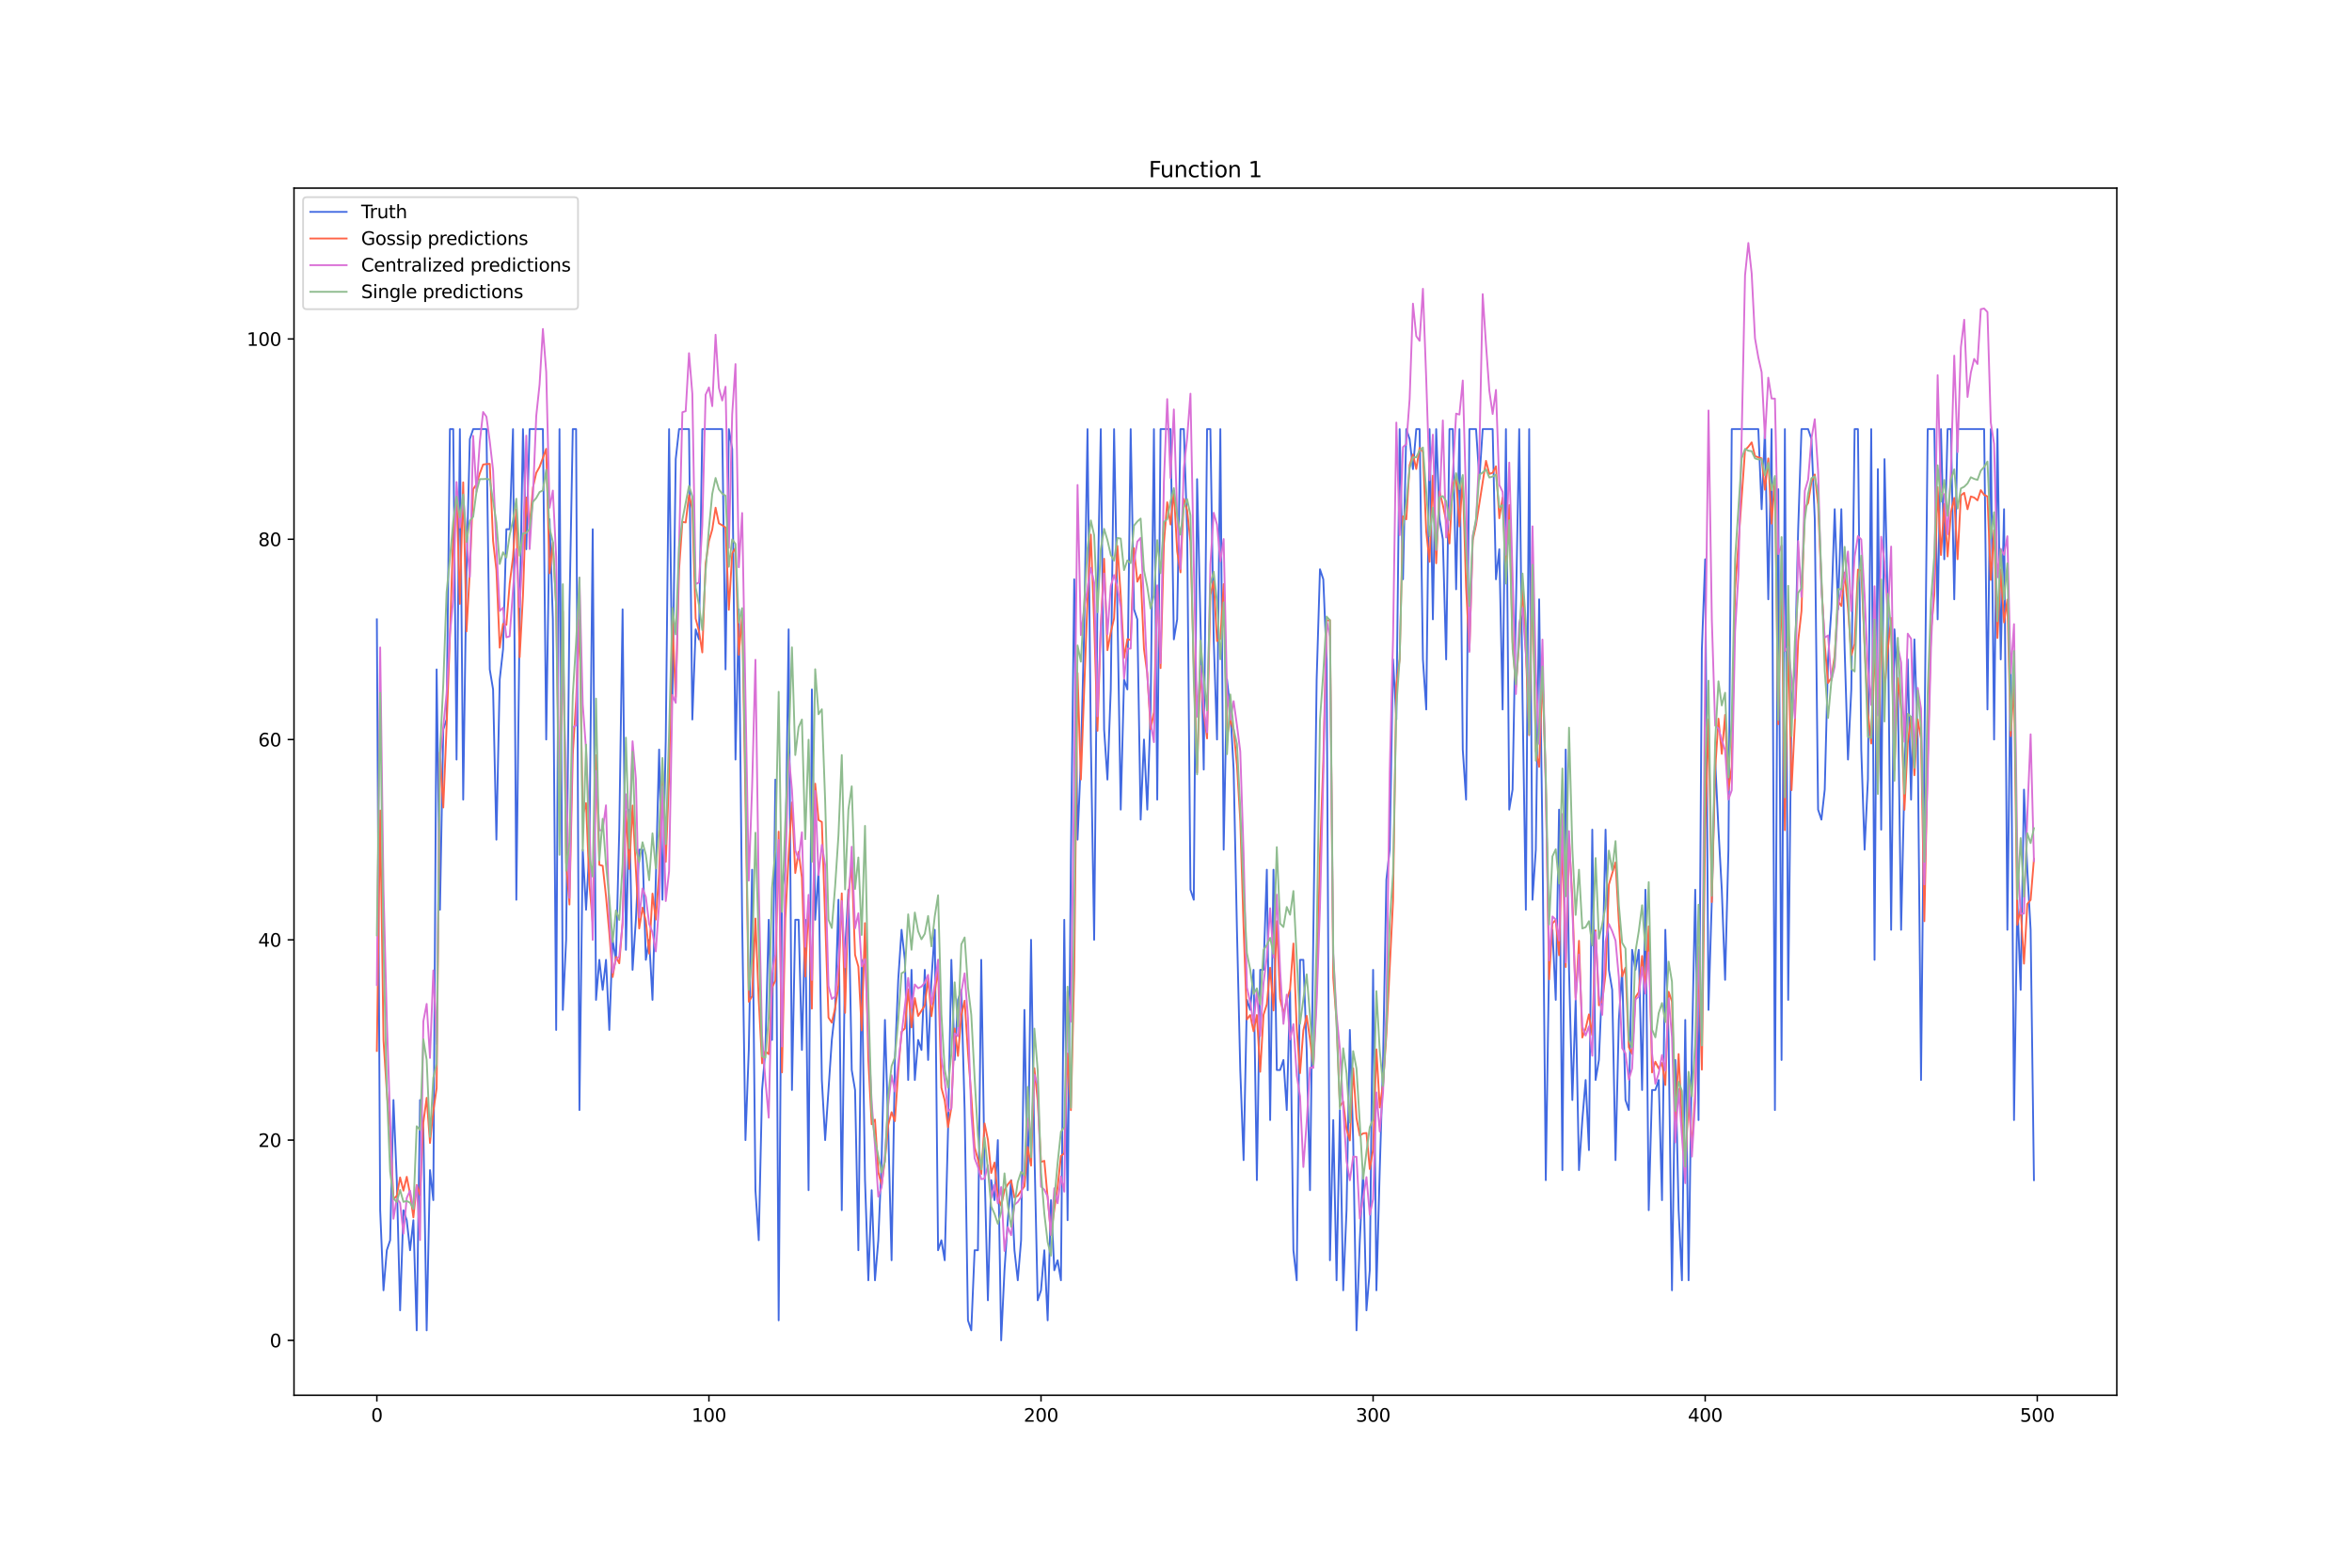 <?xml version="1.0" encoding="utf-8" standalone="no"?>
<!DOCTYPE svg PUBLIC "-//W3C//DTD SVG 1.1//EN"
  "http://www.w3.org/Graphics/SVG/1.1/DTD/svg11.dtd">
<svg xmlns:xlink="http://www.w3.org/1999/xlink" width="1296pt" height="864pt" viewBox="0 0 1296 864" xmlns="http://www.w3.org/2000/svg" version="1.1">
 <defs>
  <style type="text/css">*{stroke-linejoin: round; stroke-linecap: butt}</style>
 </defs>
 <g id="figure_1">
  <g id="patch_1">
   <path d="M 0 864 
L 1296 864 
L 1296 0 
L 0 0 
z
" style="fill: #ffffff"/>
  </g>
  <g id="axes_1">
   <g id="patch_2">
    <path d="M 162 768.96 
L 1166.4 768.96 
L 1166.4 103.68 
L 162 103.68 
z
" style="fill: #ffffff"/>
   </g>
   <g id="matplotlib.axis_1">
    <g id="xtick_1">
     <g id="line2d_1">
      <defs>
       <path id="m49711b9f1c" d="M 0 0 
L 0 3.5 
" style="stroke: #000000; stroke-width: 0.8"/>
      </defs>
      <g>
       <use xlink:href="#m49711b9f1c" x="207.655" y="768.96" style="stroke: #000000; stroke-width: 0.8"/>
      </g>
     </g>
     <g id="text_1">
      <!-- 0 -->
      <g transform="translate(204.473 783.558) scale(0.1 -0.1)">
       <defs>
        <path id="DejaVuSans-30" d="M 2034 4250 
Q 1547 4250 1301 3770 
Q 1056 3291 1056 2328 
Q 1056 1369 1301 889 
Q 1547 409 2034 409 
Q 2525 409 2770 889 
Q 3016 1369 3016 2328 
Q 3016 3291 2770 3770 
Q 2525 4250 2034 4250 
z
M 2034 4750 
Q 2819 4750 3233 4129 
Q 3647 3509 3647 2328 
Q 3647 1150 3233 529 
Q 2819 -91 2034 -91 
Q 1250 -91 836 529 
Q 422 1150 422 2328 
Q 422 3509 836 4129 
Q 1250 4750 2034 4750 
z
" transform="scale(0.016)"/>
       </defs>
       <use xlink:href="#DejaVuSans-30"/>
      </g>
     </g>
    </g>
    <g id="xtick_2">
     <g id="line2d_2">
      <g>
       <use xlink:href="#m49711b9f1c" x="390.639" y="768.96" style="stroke: #000000; stroke-width: 0.8"/>
      </g>
     </g>
     <g id="text_2">
      <!-- 100 -->
      <g transform="translate(381.095 783.558) scale(0.1 -0.1)">
       <defs>
        <path id="DejaVuSans-31" d="M 794 531 
L 1825 531 
L 1825 4091 
L 703 3866 
L 703 4441 
L 1819 4666 
L 2450 4666 
L 2450 531 
L 3481 531 
L 3481 0 
L 794 0 
L 794 531 
z
" transform="scale(0.016)"/>
       </defs>
       <use xlink:href="#DejaVuSans-31"/>
       <use xlink:href="#DejaVuSans-30" x="63.623"/>
       <use xlink:href="#DejaVuSans-30" x="127.246"/>
      </g>
     </g>
    </g>
    <g id="xtick_3">
     <g id="line2d_3">
      <g>
       <use xlink:href="#m49711b9f1c" x="573.623" y="768.96" style="stroke: #000000; stroke-width: 0.8"/>
      </g>
     </g>
     <g id="text_3">
      <!-- 200 -->
      <g transform="translate(564.079 783.558) scale(0.1 -0.1)">
       <defs>
        <path id="DejaVuSans-32" d="M 1228 531 
L 3431 531 
L 3431 0 
L 469 0 
L 469 531 
Q 828 903 1448 1529 
Q 2069 2156 2228 2338 
Q 2531 2678 2651 2914 
Q 2772 3150 2772 3378 
Q 2772 3750 2511 3984 
Q 2250 4219 1831 4219 
Q 1534 4219 1204 4116 
Q 875 4013 500 3803 
L 500 4441 
Q 881 4594 1212 4672 
Q 1544 4750 1819 4750 
Q 2544 4750 2975 4387 
Q 3406 4025 3406 3419 
Q 3406 3131 3298 2873 
Q 3191 2616 2906 2266 
Q 2828 2175 2409 1742 
Q 1991 1309 1228 531 
z
" transform="scale(0.016)"/>
       </defs>
       <use xlink:href="#DejaVuSans-32"/>
       <use xlink:href="#DejaVuSans-30" x="63.623"/>
       <use xlink:href="#DejaVuSans-30" x="127.246"/>
      </g>
     </g>
    </g>
    <g id="xtick_4">
     <g id="line2d_4">
      <g>
       <use xlink:href="#m49711b9f1c" x="756.607" y="768.96" style="stroke: #000000; stroke-width: 0.8"/>
      </g>
     </g>
     <g id="text_4">
      <!-- 300 -->
      <g transform="translate(747.063 783.558) scale(0.1 -0.1)">
       <defs>
        <path id="DejaVuSans-33" d="M 2597 2516 
Q 3050 2419 3304 2112 
Q 3559 1806 3559 1356 
Q 3559 666 3084 287 
Q 2609 -91 1734 -91 
Q 1441 -91 1130 -33 
Q 819 25 488 141 
L 488 750 
Q 750 597 1062 519 
Q 1375 441 1716 441 
Q 2309 441 2620 675 
Q 2931 909 2931 1356 
Q 2931 1769 2642 2001 
Q 2353 2234 1838 2234 
L 1294 2234 
L 1294 2753 
L 1863 2753 
Q 2328 2753 2575 2939 
Q 2822 3125 2822 3475 
Q 2822 3834 2567 4026 
Q 2313 4219 1838 4219 
Q 1578 4219 1281 4162 
Q 984 4106 628 3988 
L 628 4550 
Q 988 4650 1302 4700 
Q 1616 4750 1894 4750 
Q 2613 4750 3031 4423 
Q 3450 4097 3450 3541 
Q 3450 3153 3228 2886 
Q 3006 2619 2597 2516 
z
" transform="scale(0.016)"/>
       </defs>
       <use xlink:href="#DejaVuSans-33"/>
       <use xlink:href="#DejaVuSans-30" x="63.623"/>
       <use xlink:href="#DejaVuSans-30" x="127.246"/>
      </g>
     </g>
    </g>
    <g id="xtick_5">
     <g id="line2d_5">
      <g>
       <use xlink:href="#m49711b9f1c" x="939.591" y="768.96" style="stroke: #000000; stroke-width: 0.8"/>
      </g>
     </g>
     <g id="text_5">
      <!-- 400 -->
      <g transform="translate(930.047 783.558) scale(0.1 -0.1)">
       <defs>
        <path id="DejaVuSans-34" d="M 2419 4116 
L 825 1625 
L 2419 1625 
L 2419 4116 
z
M 2253 4666 
L 3047 4666 
L 3047 1625 
L 3713 1625 
L 3713 1100 
L 3047 1100 
L 3047 0 
L 2419 0 
L 2419 1100 
L 313 1100 
L 313 1709 
L 2253 4666 
z
" transform="scale(0.016)"/>
       </defs>
       <use xlink:href="#DejaVuSans-34"/>
       <use xlink:href="#DejaVuSans-30" x="63.623"/>
       <use xlink:href="#DejaVuSans-30" x="127.246"/>
      </g>
     </g>
    </g>
    <g id="xtick_6">
     <g id="line2d_6">
      <g>
       <use xlink:href="#m49711b9f1c" x="1122.575" y="768.96" style="stroke: #000000; stroke-width: 0.8"/>
      </g>
     </g>
     <g id="text_6">
      <!-- 500 -->
      <g transform="translate(1113.032 783.558) scale(0.1 -0.1)">
       <defs>
        <path id="DejaVuSans-35" d="M 691 4666 
L 3169 4666 
L 3169 4134 
L 1269 4134 
L 1269 2991 
Q 1406 3038 1543 3061 
Q 1681 3084 1819 3084 
Q 2600 3084 3056 2656 
Q 3513 2228 3513 1497 
Q 3513 744 3044 326 
Q 2575 -91 1722 -91 
Q 1428 -91 1123 -41 
Q 819 9 494 109 
L 494 744 
Q 775 591 1075 516 
Q 1375 441 1709 441 
Q 2250 441 2565 725 
Q 2881 1009 2881 1497 
Q 2881 1984 2565 2268 
Q 2250 2553 1709 2553 
Q 1456 2553 1204 2497 
Q 953 2441 691 2322 
L 691 4666 
z
" transform="scale(0.016)"/>
       </defs>
       <use xlink:href="#DejaVuSans-35"/>
       <use xlink:href="#DejaVuSans-30" x="63.623"/>
       <use xlink:href="#DejaVuSans-30" x="127.246"/>
      </g>
     </g>
    </g>
   </g>
   <g id="matplotlib.axis_2">
    <g id="ytick_1">
     <g id="line2d_7">
      <defs>
       <path id="maf69440279" d="M 0 0 
L -3.5 0 
" style="stroke: #000000; stroke-width: 0.8"/>
      </defs>
      <g>
       <use xlink:href="#maf69440279" x="162" y="738.72" style="stroke: #000000; stroke-width: 0.8"/>
      </g>
     </g>
     <g id="text_7">
      <!-- 0 -->
      <g transform="translate(148.637 742.519) scale(0.1 -0.1)">
       <use xlink:href="#DejaVuSans-30"/>
      </g>
     </g>
    </g>
    <g id="ytick_2">
     <g id="line2d_8">
      <g>
       <use xlink:href="#maf69440279" x="162" y="628.338" style="stroke: #000000; stroke-width: 0.8"/>
      </g>
     </g>
     <g id="text_8">
      <!-- 20 -->
      <g transform="translate(142.275 632.137) scale(0.1 -0.1)">
       <use xlink:href="#DejaVuSans-32"/>
       <use xlink:href="#DejaVuSans-30" x="63.623"/>
      </g>
     </g>
    </g>
    <g id="ytick_3">
     <g id="line2d_9">
      <g>
       <use xlink:href="#maf69440279" x="162" y="517.955" style="stroke: #000000; stroke-width: 0.8"/>
      </g>
     </g>
     <g id="text_9">
      <!-- 40 -->
      <g transform="translate(142.275 521.755) scale(0.1 -0.1)">
       <use xlink:href="#DejaVuSans-34"/>
       <use xlink:href="#DejaVuSans-30" x="63.623"/>
      </g>
     </g>
    </g>
    <g id="ytick_4">
     <g id="line2d_10">
      <g>
       <use xlink:href="#maf69440279" x="162" y="407.573" style="stroke: #000000; stroke-width: 0.8"/>
      </g>
     </g>
     <g id="text_10">
      <!-- 60 -->
      <g transform="translate(142.275 411.372) scale(0.1 -0.1)">
       <defs>
        <path id="DejaVuSans-36" d="M 2113 2584 
Q 1688 2584 1439 2293 
Q 1191 2003 1191 1497 
Q 1191 994 1439 701 
Q 1688 409 2113 409 
Q 2538 409 2786 701 
Q 3034 994 3034 1497 
Q 3034 2003 2786 2293 
Q 2538 2584 2113 2584 
z
M 3366 4563 
L 3366 3988 
Q 3128 4100 2886 4159 
Q 2644 4219 2406 4219 
Q 1781 4219 1451 3797 
Q 1122 3375 1075 2522 
Q 1259 2794 1537 2939 
Q 1816 3084 2150 3084 
Q 2853 3084 3261 2657 
Q 3669 2231 3669 1497 
Q 3669 778 3244 343 
Q 2819 -91 2113 -91 
Q 1303 -91 875 529 
Q 447 1150 447 2328 
Q 447 3434 972 4092 
Q 1497 4750 2381 4750 
Q 2619 4750 2861 4703 
Q 3103 4656 3366 4563 
z
" transform="scale(0.016)"/>
       </defs>
       <use xlink:href="#DejaVuSans-36"/>
       <use xlink:href="#DejaVuSans-30" x="63.623"/>
      </g>
     </g>
    </g>
    <g id="ytick_5">
     <g id="line2d_11">
      <g>
       <use xlink:href="#maf69440279" x="162" y="297.191" style="stroke: #000000; stroke-width: 0.8"/>
      </g>
     </g>
     <g id="text_11">
      <!-- 80 -->
      <g transform="translate(142.275 300.99) scale(0.1 -0.1)">
       <defs>
        <path id="DejaVuSans-38" d="M 2034 2216 
Q 1584 2216 1326 1975 
Q 1069 1734 1069 1313 
Q 1069 891 1326 650 
Q 1584 409 2034 409 
Q 2484 409 2743 651 
Q 3003 894 3003 1313 
Q 3003 1734 2745 1975 
Q 2488 2216 2034 2216 
z
M 1403 2484 
Q 997 2584 770 2862 
Q 544 3141 544 3541 
Q 544 4100 942 4425 
Q 1341 4750 2034 4750 
Q 2731 4750 3128 4425 
Q 3525 4100 3525 3541 
Q 3525 3141 3298 2862 
Q 3072 2584 2669 2484 
Q 3125 2378 3379 2068 
Q 3634 1759 3634 1313 
Q 3634 634 3220 271 
Q 2806 -91 2034 -91 
Q 1263 -91 848 271 
Q 434 634 434 1313 
Q 434 1759 690 2068 
Q 947 2378 1403 2484 
z
M 1172 3481 
Q 1172 3119 1398 2916 
Q 1625 2713 2034 2713 
Q 2441 2713 2670 2916 
Q 2900 3119 2900 3481 
Q 2900 3844 2670 4047 
Q 2441 4250 2034 4250 
Q 1625 4250 1398 4047 
Q 1172 3844 1172 3481 
z
" transform="scale(0.016)"/>
       </defs>
       <use xlink:href="#DejaVuSans-38"/>
       <use xlink:href="#DejaVuSans-30" x="63.623"/>
      </g>
     </g>
    </g>
    <g id="ytick_6">
     <g id="line2d_12">
      <g>
       <use xlink:href="#maf69440279" x="162" y="186.809" style="stroke: #000000; stroke-width: 0.8"/>
      </g>
     </g>
     <g id="text_12">
      <!-- 100 -->
      <g transform="translate(135.912 190.608) scale(0.1 -0.1)">
       <use xlink:href="#DejaVuSans-31"/>
       <use xlink:href="#DejaVuSans-30" x="63.623"/>
       <use xlink:href="#DejaVuSans-30" x="127.246"/>
      </g>
     </g>
    </g>
   </g>
   <g id="line2d_13">
    <path d="M 207.655 341.344 
L 209.484 666.972 
L 211.314 711.124 
L 213.144 689.048 
L 214.974 683.529 
L 216.804 606.261 
L 218.634 650.414 
L 220.463 722.163 
L 222.293 666.972 
L 224.123 672.491 
L 225.953 689.048 
L 227.783 672.491 
L 229.613 733.201 
L 231.442 606.261 
L 233.272 622.819 
L 235.102 733.201 
L 236.932 644.895 
L 238.762 661.452 
L 240.592 368.939 
L 242.422 501.398 
L 244.251 402.054 
L 246.081 396.535 
L 247.911 236.481 
L 249.741 236.481 
L 251.571 418.611 
L 253.401 236.481 
L 255.23 440.688 
L 257.06 313.748 
L 258.89 242 
L 260.72 236.481 
L 268.039 236.481 
L 269.869 368.939 
L 271.699 379.978 
L 273.529 462.764 
L 275.359 374.458 
L 277.189 357.901 
L 279.018 291.672 
L 280.848 291.672 
L 282.678 236.481 
L 284.508 495.879 
L 286.338 341.344 
L 288.168 236.481 
L 289.997 302.71 
L 291.827 236.481 
L 299.147 236.481 
L 300.976 407.573 
L 302.806 286.153 
L 304.636 341.344 
L 306.466 567.627 
L 308.296 236.481 
L 310.126 556.589 
L 311.956 517.955 
L 313.785 335.825 
L 315.615 236.481 
L 317.445 236.481 
L 319.275 611.78 
L 321.105 468.283 
L 322.935 501.398 
L 324.764 468.283 
L 326.594 291.672 
L 328.424 551.07 
L 330.254 528.994 
L 332.084 545.551 
L 333.914 528.994 
L 335.743 567.627 
L 337.573 517.955 
L 339.403 528.994 
L 341.233 457.245 
L 343.063 335.825 
L 344.893 523.475 
L 346.723 446.207 
L 348.552 534.513 
L 350.382 506.917 
L 352.212 468.283 
L 354.042 468.283 
L 355.872 528.994 
L 357.702 517.955 
L 359.531 551.07 
L 361.361 484.841 
L 363.191 413.092 
L 365.021 495.879 
L 366.851 407.573 
L 368.681 236.481 
L 370.51 385.497 
L 372.34 253.038 
L 374.17 236.481 
L 379.66 236.481 
L 381.489 396.535 
L 383.319 346.863 
L 385.149 352.382 
L 386.979 236.481 
L 397.958 236.481 
L 399.788 368.939 
L 401.618 236.481 
L 403.448 247.519 
L 405.277 418.611 
L 407.107 335.825 
L 408.937 506.917 
L 410.767 628.338 
L 412.597 578.666 
L 414.427 479.322 
L 416.256 655.933 
L 418.086 683.529 
L 419.916 600.742 
L 421.746 578.666 
L 423.576 506.917 
L 425.406 573.147 
L 427.236 429.65 
L 429.065 727.682 
L 430.895 490.36 
L 432.725 479.322 
L 434.555 346.863 
L 436.385 600.742 
L 438.215 506.917 
L 440.044 506.917 
L 441.874 578.666 
L 443.704 506.917 
L 445.534 655.933 
L 447.364 379.978 
L 449.194 506.917 
L 451.023 479.322 
L 452.853 595.223 
L 454.683 628.338 
L 458.343 573.147 
L 460.173 556.589 
L 462.003 495.879 
L 463.832 666.972 
L 465.662 523.475 
L 467.492 490.36 
L 469.322 589.704 
L 471.152 600.742 
L 472.982 689.048 
L 474.811 528.994 
L 476.641 650.414 
L 478.471 705.605 
L 480.301 655.933 
L 482.131 705.605 
L 483.961 683.529 
L 485.79 639.376 
L 487.62 562.108 
L 489.45 622.819 
L 491.28 694.567 
L 493.11 584.185 
L 494.94 540.032 
L 496.77 512.436 
L 498.599 528.994 
L 500.429 595.223 
L 502.259 534.513 
L 504.089 595.223 
L 505.919 573.147 
L 507.749 578.666 
L 509.578 534.513 
L 511.408 584.185 
L 513.238 540.032 
L 515.068 512.436 
L 516.898 689.048 
L 518.728 683.529 
L 520.557 694.567 
L 522.387 622.819 
L 524.217 528.994 
L 526.047 584.185 
L 527.877 551.07 
L 529.707 545.551 
L 531.536 611.78 
L 533.366 727.682 
L 535.196 733.201 
L 537.026 689.048 
L 538.856 689.048 
L 540.686 528.994 
L 542.516 644.895 
L 544.345 716.644 
L 546.175 650.414 
L 548.005 661.452 
L 549.835 628.338 
L 551.665 738.72 
L 553.495 700.086 
L 555.324 672.491 
L 557.154 650.414 
L 558.984 689.048 
L 560.814 705.605 
L 562.644 683.529 
L 564.474 556.589 
L 566.303 655.933 
L 568.133 517.955 
L 569.963 633.857 
L 571.793 716.644 
L 573.623 711.124 
L 575.453 689.048 
L 577.283 727.682 
L 579.112 661.452 
L 580.942 700.086 
L 582.772 694.567 
L 584.602 705.605 
L 586.432 506.917 
L 588.262 672.491 
L 590.091 473.803 
L 591.921 319.267 
L 593.751 462.764 
L 595.581 418.611 
L 597.411 346.863 
L 599.241 236.481 
L 601.07 407.573 
L 602.9 517.955 
L 604.73 330.306 
L 606.56 236.481 
L 608.39 402.054 
L 610.22 429.65 
L 612.05 379.978 
L 613.879 236.481 
L 615.709 335.825 
L 617.539 446.207 
L 619.369 374.458 
L 621.199 379.978 
L 623.029 236.481 
L 624.858 335.825 
L 626.688 341.344 
L 628.518 451.726 
L 630.348 407.573 
L 632.178 446.207 
L 634.008 391.016 
L 635.837 236.481 
L 637.667 440.688 
L 639.497 236.481 
L 644.987 236.481 
L 646.817 352.382 
L 648.646 341.344 
L 650.476 236.481 
L 652.306 236.481 
L 654.136 291.672 
L 655.966 490.36 
L 657.796 495.879 
L 659.625 264.076 
L 661.455 341.344 
L 663.285 424.131 
L 665.115 236.481 
L 666.945 236.481 
L 668.775 352.382 
L 670.604 407.573 
L 672.434 236.481 
L 674.264 468.283 
L 676.094 374.458 
L 677.924 391.016 
L 679.754 424.131 
L 681.583 512.436 
L 683.413 589.704 
L 685.243 639.376 
L 687.073 551.07 
L 688.903 556.589 
L 690.733 534.513 
L 692.563 650.414 
L 694.392 534.513 
L 696.222 534.513 
L 698.052 479.322 
L 699.882 617.299 
L 701.712 479.322 
L 703.542 589.704 
L 705.371 589.704 
L 707.201 584.185 
L 709.031 611.78 
L 710.861 545.551 
L 712.691 689.048 
L 714.521 705.605 
L 716.35 528.994 
L 718.18 528.994 
L 720.01 578.666 
L 721.84 655.933 
L 725.5 374.458 
L 727.33 313.748 
L 729.159 319.267 
L 730.989 363.42 
L 732.819 694.567 
L 734.649 617.299 
L 736.479 705.605 
L 738.309 611.78 
L 740.138 711.124 
L 741.968 666.972 
L 743.798 567.627 
L 745.628 628.338 
L 747.458 733.201 
L 749.288 683.529 
L 751.117 644.895 
L 752.947 722.163 
L 754.777 700.086 
L 756.607 534.513 
L 758.437 711.124 
L 760.267 644.895 
L 762.097 584.185 
L 763.926 484.841 
L 765.756 468.283 
L 767.586 363.42 
L 769.416 396.535 
L 771.246 236.481 
L 773.076 319.267 
L 774.905 236.481 
L 776.735 242 
L 778.565 258.557 
L 780.395 236.481 
L 782.225 236.481 
L 784.055 363.42 
L 785.884 391.016 
L 787.714 236.481 
L 789.544 341.344 
L 791.374 236.481 
L 793.204 286.153 
L 795.034 297.191 
L 796.864 363.42 
L 798.693 236.481 
L 800.523 236.481 
L 802.353 324.786 
L 804.183 236.481 
L 806.013 413.092 
L 807.843 440.688 
L 809.672 236.481 
L 813.332 236.481 
L 815.162 264.076 
L 816.992 236.481 
L 822.481 236.481 
L 824.311 319.267 
L 826.141 302.71 
L 827.971 391.016 
L 829.801 236.481 
L 831.63 446.207 
L 833.46 435.169 
L 837.12 236.481 
L 838.95 385.497 
L 840.78 501.398 
L 842.61 236.481 
L 844.439 495.879 
L 846.269 468.283 
L 848.099 330.306 
L 849.929 462.764 
L 851.759 650.414 
L 853.589 528.994 
L 855.418 512.436 
L 857.248 551.07 
L 859.078 446.207 
L 860.908 644.895 
L 862.738 413.092 
L 864.568 534.513 
L 866.397 606.261 
L 868.227 551.07 
L 870.057 644.895 
L 871.887 617.299 
L 873.717 595.223 
L 875.547 633.857 
L 877.377 457.245 
L 879.206 595.223 
L 881.036 584.185 
L 882.866 540.032 
L 884.696 457.245 
L 886.526 534.513 
L 888.356 545.551 
L 890.185 639.376 
L 892.015 562.108 
L 893.845 534.513 
L 895.675 606.261 
L 897.505 611.78 
L 899.335 523.475 
L 901.164 534.513 
L 902.994 523.475 
L 904.824 600.742 
L 906.654 490.36 
L 908.484 666.972 
L 910.314 600.742 
L 912.144 600.742 
L 913.973 595.223 
L 915.803 661.452 
L 917.633 512.436 
L 919.463 573.147 
L 921.293 711.124 
L 923.123 584.185 
L 924.952 666.972 
L 926.782 705.605 
L 928.612 562.108 
L 930.442 705.605 
L 932.272 578.666 
L 934.102 490.36 
L 935.931 617.299 
L 937.761 357.901 
L 939.591 308.229 
L 941.421 556.589 
L 943.251 495.879 
L 945.081 418.611 
L 946.911 457.245 
L 948.74 490.36 
L 950.57 540.032 
L 952.4 468.283 
L 954.23 236.481 
L 968.869 236.481 
L 970.698 280.634 
L 972.528 236.481 
L 974.358 330.306 
L 976.188 236.481 
L 978.018 611.78 
L 979.848 269.595 
L 981.678 584.185 
L 983.507 236.481 
L 985.337 551.07 
L 987.167 385.497 
L 988.997 368.939 
L 990.827 291.672 
L 992.657 236.481 
L 996.316 236.481 
L 998.146 242 
L 999.976 286.153 
L 1001.806 446.207 
L 1003.636 451.726 
L 1005.465 435.169 
L 1007.295 363.42 
L 1009.125 335.825 
L 1010.955 280.634 
L 1012.785 335.825 
L 1014.615 280.634 
L 1016.444 357.901 
L 1018.274 418.611 
L 1020.104 379.978 
L 1021.934 236.481 
L 1023.764 236.481 
L 1025.594 413.092 
L 1027.424 468.283 
L 1029.253 429.65 
L 1031.083 236.481 
L 1032.913 528.994 
L 1034.743 258.557 
L 1036.573 457.245 
L 1038.403 253.038 
L 1040.232 335.825 
L 1042.062 512.436 
L 1043.892 346.863 
L 1045.722 379.978 
L 1047.552 512.436 
L 1049.382 429.65 
L 1051.211 363.42 
L 1053.041 440.688 
L 1054.871 352.382 
L 1056.701 407.573 
L 1058.531 595.223 
L 1062.191 236.481 
L 1065.85 236.481 
L 1067.68 341.344 
L 1069.51 236.481 
L 1071.34 308.229 
L 1073.17 236.481 
L 1074.999 236.481 
L 1076.829 330.306 
L 1078.659 236.481 
L 1093.298 236.481 
L 1095.128 391.016 
L 1096.958 236.481 
L 1098.787 407.573 
L 1100.617 236.481 
L 1102.447 363.42 
L 1104.277 280.634 
L 1106.107 512.436 
L 1107.937 363.42 
L 1109.766 617.299 
L 1111.596 495.879 
L 1113.426 545.551 
L 1115.256 435.169 
L 1117.086 479.322 
L 1118.916 512.436 
L 1120.745 650.414 
L 1120.745 650.414 
" clip-path="url(#pa5f2ee5216)" style="fill: none; stroke: #4169e1; stroke-linecap: square"/>
   </g>
   <g id="line2d_14">
    <path d="M 207.655 579.195 
L 209.484 446.678 
L 211.314 573.432 
L 213.144 601.991 
L 214.974 623.597 
L 216.804 660.89 
L 218.634 659.039 
L 220.463 648.913 
L 222.293 656.205 
L 224.123 648.574 
L 225.953 658.037 
L 227.783 670.955 
L 229.613 653.136 
L 231.442 658.641 
L 233.272 618.633 
L 235.102 605.052 
L 236.932 629.938 
L 238.762 612.419 
L 240.592 599.746 
L 242.422 414.702 
L 244.251 445.043 
L 246.081 400.555 
L 247.911 350.877 
L 249.741 293.516 
L 251.571 271.246 
L 253.401 332.805 
L 255.23 265.844 
L 257.06 347.984 
L 258.89 314.339 
L 260.72 269.633 
L 262.55 266.905 
L 264.38 260.897 
L 266.209 256.015 
L 268.039 255.753 
L 269.869 255.623 
L 271.699 298.127 
L 273.529 314.223 
L 275.359 356.945 
L 277.189 343.809 
L 279.018 344.397 
L 280.848 321.669 
L 282.678 307.065 
L 284.508 280.639 
L 286.338 362.232 
L 288.168 328.26 
L 289.997 274.175 
L 291.827 290.121 
L 293.657 268.764 
L 295.487 260.626 
L 297.317 257.315 
L 300.976 247.364 
L 302.806 315.934 
L 304.636 299.002 
L 306.466 334.2 
L 308.296 447.52 
L 310.126 336.824 
L 311.956 475.186 
L 313.785 498.515 
L 315.615 415.851 
L 317.445 386.305 
L 319.275 341.675 
L 321.105 449.338 
L 322.935 442.607 
L 324.764 487.166 
L 326.594 508.538 
L 328.424 416.216 
L 330.254 476.662 
L 332.084 477.156 
L 333.914 493.876 
L 335.743 514.234 
L 337.573 538.486 
L 339.403 527.396 
L 341.233 530.918 
L 343.063 508.391 
L 344.893 447.04 
L 346.723 478.905 
L 348.552 443.952 
L 350.382 479.351 
L 352.212 511.714 
L 354.042 500.22 
L 355.872 507.543 
L 357.702 525.557 
L 359.531 492.495 
L 361.361 506.82 
L 363.191 480.979 
L 365.021 424.879 
L 366.851 475.021 
L 368.681 428.458 
L 370.51 341.783 
L 372.34 384.177 
L 374.17 314.097 
L 376 287.63 
L 377.83 287.943 
L 379.66 272.884 
L 381.489 280.311 
L 383.319 340.931 
L 385.149 347.867 
L 386.979 359.577 
L 388.809 310.651 
L 390.639 298.158 
L 392.469 291.824 
L 394.298 279.8 
L 396.128 288.44 
L 397.958 289.48 
L 399.788 290.74 
L 401.618 336.097 
L 403.448 305.002 
L 405.277 302.057 
L 407.107 360.878 
L 408.937 338.91 
L 410.767 440.993 
L 412.597 552.076 
L 414.427 549.037 
L 416.256 506.233 
L 418.086 551.276 
L 419.916 586.012 
L 421.746 579.443 
L 423.576 580.984 
L 425.406 544.162 
L 427.236 540.524 
L 429.065 458.344 
L 430.895 591.042 
L 432.725 506.172 
L 434.555 471.643 
L 436.385 442.247 
L 438.215 481.16 
L 440.044 469.426 
L 441.874 483.673 
L 443.704 538.181 
L 445.534 497.284 
L 447.364 555.898 
L 449.194 431.9 
L 451.023 451.936 
L 452.853 453.03 
L 456.513 560.825 
L 458.343 563.586 
L 460.173 555.709 
L 462.003 543.039 
L 463.832 492.368 
L 465.662 558.223 
L 467.492 493.178 
L 469.322 476.216 
L 471.152 526.227 
L 472.982 532.73 
L 474.811 567.926 
L 476.641 508.746 
L 478.471 584.313 
L 480.301 619.617 
L 482.131 617.043 
L 483.961 646.109 
L 485.79 653.012 
L 487.62 639.172 
L 489.45 619.932 
L 491.28 612.957 
L 493.11 617.892 
L 494.94 590.342 
L 496.77 568.64 
L 498.599 566.783 
L 500.429 545.206 
L 502.259 566.232 
L 504.089 550.074 
L 505.919 559.92 
L 509.578 554.138 
L 511.408 539.291 
L 513.238 560.063 
L 516.898 533.693 
L 518.728 599.493 
L 520.557 606.476 
L 522.387 621.232 
L 524.217 610.429 
L 526.047 566.841 
L 527.877 581.966 
L 529.707 559.414 
L 531.536 551.524 
L 533.366 579.976 
L 535.196 603.91 
L 537.026 632.291 
L 538.856 638.957 
L 540.686 647.022 
L 542.516 619.145 
L 544.345 628.084 
L 546.175 646.477 
L 548.005 640.725 
L 549.835 659.265 
L 551.665 664.495 
L 553.495 655.936 
L 555.324 652.754 
L 557.154 650.621 
L 558.984 659.999 
L 560.814 659.044 
L 562.644 656.252 
L 564.474 653.897 
L 566.303 632.179 
L 568.133 642.429 
L 569.963 588.704 
L 571.793 606.753 
L 573.623 640.406 
L 575.453 639.757 
L 579.112 680.44 
L 580.942 666.585 
L 582.772 654.191 
L 584.602 637.084 
L 586.432 635.609 
L 588.262 580.631 
L 590.091 611.861 
L 591.921 536.247 
L 593.751 370.934 
L 595.581 429.637 
L 599.241 330.381 
L 601.07 294.616 
L 602.9 343.433 
L 604.73 402.757 
L 606.56 345.583 
L 608.39 307.949 
L 610.22 358.351 
L 612.05 348.532 
L 613.879 340.791 
L 615.709 300.862 
L 617.539 328.049 
L 619.369 362.637 
L 621.199 352.234 
L 623.029 352.788 
L 624.858 302.134 
L 626.688 320.593 
L 628.518 316.671 
L 630.348 357.593 
L 632.178 371.307 
L 634.008 401.749 
L 635.837 392.493 
L 637.667 323.281 
L 639.497 368.214 
L 641.327 299.435 
L 643.157 276.811 
L 644.987 289.079 
L 646.817 270.632 
L 648.646 303.817 
L 650.476 315.47 
L 652.306 274.98 
L 654.136 281.222 
L 655.966 298.597 
L 657.796 367.467 
L 659.625 425.755 
L 661.455 369.414 
L 663.285 392.537 
L 665.115 406.981 
L 666.945 327.88 
L 668.775 320.363 
L 670.604 353.319 
L 672.434 352.132 
L 674.264 321.917 
L 676.094 405.985 
L 677.924 396.668 
L 679.754 402.192 
L 681.583 421.597 
L 683.413 452.21 
L 685.243 511.151 
L 687.073 561.843 
L 688.903 559.388 
L 690.733 568.371 
L 692.563 559.389 
L 694.392 590.689 
L 696.222 559.341 
L 698.052 553.49 
L 699.882 533.336 
L 701.712 556.911 
L 703.542 507.644 
L 705.371 550.51 
L 707.201 558.529 
L 709.031 551.098 
L 710.861 545.188 
L 712.691 520.004 
L 714.521 566.59 
L 716.35 591.47 
L 718.18 567.848 
L 720.01 559.836 
L 721.84 572.797 
L 723.67 587.337 
L 725.5 545.717 
L 727.33 470.952 
L 729.159 419.609 
L 730.989 341.997 
L 732.819 341.771 
L 734.649 538.924 
L 736.479 562.887 
L 738.309 609.671 
L 740.138 607.16 
L 741.968 622.293 
L 743.798 628.534 
L 745.628 588.732 
L 747.458 616.228 
L 749.288 625.935 
L 751.117 624.644 
L 752.947 624.432 
L 754.777 644.294 
L 756.607 633.633 
L 758.437 578.31 
L 760.267 610.345 
L 762.097 597.277 
L 763.926 570.31 
L 767.586 496.686 
L 769.416 377.434 
L 771.246 363.289 
L 773.076 284.58 
L 774.905 286.234 
L 776.735 256.336 
L 778.565 250.439 
L 780.395 258.463 
L 782.225 246.876 
L 784.055 249.026 
L 785.884 293.075 
L 787.714 309.629 
L 789.544 262.143 
L 791.374 310.437 
L 793.204 270.806 
L 795.034 278.24 
L 796.864 287.176 
L 798.693 299.54 
L 800.523 266.49 
L 802.353 263.904 
L 804.183 290.145 
L 806.013 263.62 
L 807.843 323.604 
L 809.672 358.446 
L 811.502 297.738 
L 813.332 289.277 
L 818.822 253.974 
L 820.651 261.198 
L 822.481 260.555 
L 824.311 256.994 
L 826.141 285.635 
L 827.971 274.214 
L 829.801 313.437 
L 831.63 278.365 
L 833.46 353.593 
L 835.29 378.492 
L 837.12 353.779 
L 838.95 324.604 
L 840.78 359.343 
L 842.61 405.143 
L 844.439 320.404 
L 846.269 413.819 
L 848.099 422.632 
L 849.929 371.358 
L 851.759 430.988 
L 853.589 539.749 
L 855.418 508.892 
L 857.248 507.042 
L 859.078 526.473 
L 860.908 463.009 
L 862.738 532.951 
L 864.568 462.039 
L 866.397 495.208 
L 868.227 549.973 
L 870.057 518.497 
L 871.887 571.81 
L 873.717 566.82 
L 875.547 559.042 
L 877.377 570.498 
L 879.206 512.74 
L 881.036 554.065 
L 882.866 551.831 
L 884.696 536.816 
L 886.526 487.504 
L 890.185 475.274 
L 892.015 507.949 
L 893.845 538.182 
L 895.675 533.287 
L 897.505 577.183 
L 899.335 580.804 
L 901.164 549.634 
L 902.994 546.844 
L 904.824 526.871 
L 906.654 544.657 
L 908.484 510.529 
L 910.314 591.052 
L 912.144 585.148 
L 913.973 588.913 
L 915.803 585.822 
L 917.633 597.986 
L 919.463 546.595 
L 921.293 551.996 
L 923.123 617.314 
L 924.952 580.925 
L 926.782 618.373 
L 928.612 643.424 
L 930.442 606.09 
L 932.272 632.304 
L 934.102 601.733 
L 935.931 527.899 
L 937.761 589.496 
L 939.591 457.52 
L 941.421 396.35 
L 943.251 497.151 
L 945.081 424.55 
L 946.911 396.096 
L 948.74 415.47 
L 950.57 393.989 
L 952.4 435.549 
L 954.23 422.62 
L 956.06 324.784 
L 957.89 299.905 
L 961.549 248.128 
L 963.379 246.204 
L 965.209 243.784 
L 967.039 251.417 
L 970.698 252.64 
L 972.528 269.912 
L 974.358 252.648 
L 976.188 288.592 
L 978.018 263.779 
L 979.848 399.145 
L 981.678 316.446 
L 983.507 457.536 
L 985.337 348.701 
L 987.167 435.501 
L 988.997 398.07 
L 990.827 353.268 
L 992.657 336.791 
L 994.486 279.906 
L 996.316 277.23 
L 998.146 265.53 
L 999.976 261.492 
L 1001.806 278.102 
L 1003.636 321.163 
L 1005.465 355.226 
L 1007.295 376.373 
L 1009.125 373.563 
L 1010.955 361.305 
L 1012.785 331.363 
L 1014.615 333.975 
L 1016.444 315.532 
L 1018.274 334.984 
L 1020.104 361.149 
L 1021.934 354.942 
L 1023.764 313.952 
L 1025.594 314.361 
L 1027.424 355.069 
L 1029.253 392.689 
L 1031.083 409.785 
L 1032.913 353.165 
L 1034.743 431.777 
L 1036.573 345.681 
L 1038.403 381.213 
L 1040.232 357.932 
L 1042.062 340.591 
L 1043.892 424.407 
L 1045.722 373.801 
L 1047.552 390.748 
L 1049.382 446.344 
L 1051.211 409.661 
L 1053.041 395.169 
L 1054.871 427.245 
L 1056.701 396.46 
L 1058.531 407.183 
L 1060.361 507.705 
L 1062.191 418.062 
L 1064.02 348.041 
L 1065.85 327.86 
L 1067.68 268.43 
L 1069.51 305.88 
L 1071.34 277.717 
L 1073.17 306.67 
L 1074.999 282.273 
L 1076.829 274.428 
L 1078.659 308.212 
L 1080.489 273.037 
L 1082.319 271.597 
L 1084.149 280.658 
L 1085.978 273.613 
L 1087.808 274.22 
L 1089.638 275.75 
L 1091.468 270.117 
L 1093.298 272.735 
L 1095.128 273.614 
L 1096.958 319.611 
L 1098.787 292.116 
L 1100.617 351.604 
L 1102.447 313.858 
L 1104.277 343.074 
L 1106.107 330.477 
L 1107.937 405.706 
L 1109.766 376.14 
L 1111.596 509.696 
L 1113.426 500.601 
L 1115.256 531.09 
L 1117.086 498.193 
L 1118.916 495.986 
L 1120.745 473.34 
L 1120.745 473.34 
" clip-path="url(#pa5f2ee5216)" style="fill: none; stroke: #ff6347; stroke-linecap: square"/>
   </g>
   <g id="line2d_15">
    <path d="M 207.655 542.87 
L 209.484 356.824 
L 211.314 489.808 
L 213.144 561.988 
L 216.804 671.702 
L 218.634 660.496 
L 220.463 662.963 
L 222.293 679.973 
L 224.123 660.214 
L 225.953 656.159 
L 227.783 666.28 
L 229.613 653.39 
L 231.442 683.442 
L 233.272 562.871 
L 235.102 553.278 
L 236.932 583.064 
L 238.762 534.835 
L 240.592 575.385 
L 242.422 418.804 
L 246.081 382.257 
L 247.911 349.667 
L 249.741 330.002 
L 251.571 265.663 
L 253.401 290.781 
L 255.23 273.537 
L 258.89 317.98 
L 260.72 240.198 
L 262.55 271.102 
L 264.38 243.529 
L 266.209 227.064 
L 268.039 229.686 
L 269.869 243.198 
L 271.699 259.151 
L 273.529 301.841 
L 275.359 336.706 
L 277.189 334.917 
L 279.018 351.254 
L 280.848 350.677 
L 282.678 324.937 
L 284.508 302.605 
L 286.338 334.618 
L 288.168 301.948 
L 289.997 240.09 
L 291.827 302.6 
L 293.657 273.361 
L 295.487 229.21 
L 297.317 211.917 
L 299.147 181.29 
L 300.976 204.963 
L 302.806 279.849 
L 304.636 270.363 
L 306.466 306.91 
L 308.296 441.183 
L 310.126 362.33 
L 313.785 494.857 
L 315.615 400.891 
L 317.445 399.789 
L 319.275 318.372 
L 321.105 388.25 
L 322.935 413.015 
L 324.764 452.987 
L 326.594 518.021 
L 328.424 424.842 
L 330.254 457.664 
L 332.084 457.433 
L 333.914 443.836 
L 335.743 505.567 
L 337.573 536.044 
L 339.403 528.847 
L 341.233 527.164 
L 343.063 509.037 
L 344.893 437.742 
L 346.723 455.249 
L 348.552 408.532 
L 350.382 429.152 
L 352.212 505.492 
L 354.042 489.648 
L 355.872 494.365 
L 357.702 509.278 
L 359.531 513.899 
L 361.361 524.387 
L 363.191 497.917 
L 365.021 433.41 
L 366.851 496.593 
L 368.681 480.132 
L 370.51 383.012 
L 372.34 387.345 
L 374.17 301.671 
L 376 227.196 
L 377.83 226.591 
L 379.66 194.646 
L 381.489 217.038 
L 383.319 321.896 
L 385.149 321.048 
L 386.979 289.557 
L 388.809 217.563 
L 390.639 213.511 
L 392.469 223.846 
L 394.298 184.476 
L 396.128 213.78 
L 397.958 220.739 
L 399.788 213.12 
L 401.618 301.969 
L 403.448 228.39 
L 405.277 200.666 
L 407.107 312.635 
L 408.937 282.738 
L 412.597 485.357 
L 414.427 433.746 
L 416.256 363.62 
L 418.086 489.791 
L 419.916 570.658 
L 421.746 595.435 
L 423.576 615.97 
L 425.406 536.565 
L 427.236 525.966 
L 429.065 462.964 
L 430.895 576.707 
L 432.725 482.343 
L 434.555 415.423 
L 436.385 435.35 
L 438.215 468.565 
L 440.044 473.581 
L 441.874 458.709 
L 443.704 521.837 
L 445.534 493.18 
L 447.364 540.1 
L 449.194 435.952 
L 451.023 482.322 
L 452.853 465.592 
L 454.683 476.726 
L 456.513 543.385 
L 458.343 550.565 
L 460.173 549.264 
L 462.003 531.188 
L 463.832 496.607 
L 465.662 533.114 
L 469.322 466.679 
L 471.152 511.617 
L 472.982 503.342 
L 474.811 532.631 
L 476.641 528.644 
L 478.471 570.875 
L 480.301 607.134 
L 482.131 631.449 
L 483.961 659.522 
L 485.79 654.383 
L 487.62 636.155 
L 489.45 608.869 
L 491.28 592.604 
L 493.11 601.642 
L 500.429 538.96 
L 502.259 555.571 
L 504.089 542.568 
L 505.919 544.654 
L 507.749 543.73 
L 509.578 541.535 
L 511.408 537.27 
L 513.238 553.576 
L 515.068 542.559 
L 516.898 528.874 
L 518.728 582.569 
L 520.557 595.631 
L 522.387 612.441 
L 524.217 610.984 
L 526.047 569.538 
L 527.877 571.057 
L 529.707 546.701 
L 531.536 536.438 
L 533.366 561.261 
L 535.196 613.639 
L 537.026 638.314 
L 538.856 643.145 
L 540.686 649.885 
L 542.516 649.518 
L 544.345 642.297 
L 546.175 660.41 
L 548.005 652.912 
L 549.835 663.221 
L 551.665 654.241 
L 553.495 689.443 
L 555.324 676.266 
L 557.154 680.763 
L 558.984 663.957 
L 560.814 662.458 
L 562.644 659.642 
L 564.474 644.055 
L 566.303 616.513 
L 568.133 626.64 
L 569.963 592.267 
L 571.793 597.724 
L 573.623 653.985 
L 575.453 655.669 
L 577.283 659.525 
L 579.112 680.682 
L 580.942 654.861 
L 582.772 663.159 
L 584.602 648.377 
L 586.432 656.786 
L 588.262 546.385 
L 590.091 563.067 
L 591.921 426.731 
L 593.751 267.291 
L 595.581 350.044 
L 597.411 335.602 
L 601.07 312.976 
L 602.9 321.024 
L 604.73 394.789 
L 606.56 345.228 
L 608.39 316.113 
L 610.22 349.6 
L 612.05 322.93 
L 613.879 316.924 
L 615.709 323.639 
L 617.539 334.742 
L 619.369 374.029 
L 621.199 357.486 
L 623.029 357.447 
L 624.858 310.21 
L 626.688 298.498 
L 628.518 296.404 
L 630.348 331.084 
L 632.178 372.155 
L 634.008 398.182 
L 635.837 409.032 
L 637.667 322.567 
L 639.497 365.446 
L 641.327 265.498 
L 643.157 219.955 
L 644.987 263.434 
L 646.817 225.653 
L 648.646 284.575 
L 650.476 313.569 
L 652.306 257.993 
L 654.136 241.646 
L 655.966 216.962 
L 657.796 310.588 
L 659.625 394.993 
L 661.455 367.023 
L 663.285 390.691 
L 665.115 403.612 
L 666.945 311.173 
L 668.775 282.587 
L 670.604 289.124 
L 672.434 309.409 
L 674.264 297.086 
L 676.094 380.98 
L 677.924 396.658 
L 679.754 386.43 
L 681.583 399.705 
L 683.413 414.12 
L 685.243 470.229 
L 687.073 544.172 
L 688.903 552.456 
L 690.733 564.078 
L 692.563 545.887 
L 694.392 570.981 
L 696.222 541.817 
L 698.052 527.556 
L 699.882 500.537 
L 701.712 527.702 
L 703.542 493.076 
L 705.371 534.859 
L 707.201 564.286 
L 709.031 548.159 
L 710.861 572.908 
L 712.691 564.399 
L 714.521 592.722 
L 716.35 604.142 
L 718.18 643.178 
L 720.01 618.521 
L 721.84 588.402 
L 723.67 588.546 
L 725.5 552.393 
L 727.33 500.221 
L 729.159 428.558 
L 730.989 341.765 
L 732.819 350.934 
L 734.649 525.822 
L 736.479 559.239 
L 738.309 578.181 
L 740.138 610.681 
L 741.968 639.801 
L 743.798 650.498 
L 745.628 637.431 
L 747.458 637.567 
L 749.288 671.627 
L 752.947 648.741 
L 754.777 669.462 
L 756.607 660.902 
L 758.437 602.071 
L 760.267 623.586 
L 762.097 602.094 
L 763.926 555.986 
L 765.756 425.877 
L 767.586 352.401 
L 769.416 232.89 
L 771.246 294.947 
L 773.076 246.415 
L 774.905 244.713 
L 776.735 219.956 
L 778.565 167.348 
L 780.395 185.273 
L 782.225 187.851 
L 784.055 159.156 
L 785.884 209.043 
L 787.714 264.652 
L 789.544 239.549 
L 791.374 303.177 
L 793.204 278.925 
L 795.034 231.723 
L 796.864 296.238 
L 798.693 280.387 
L 800.523 261.167 
L 802.353 227.958 
L 804.183 228.479 
L 806.013 209.713 
L 807.843 274.208 
L 809.672 359.264 
L 811.502 295.125 
L 813.332 287.322 
L 815.162 248.85 
L 816.992 162.101 
L 818.822 189.981 
L 820.651 215.296 
L 822.481 228.172 
L 824.311 214.899 
L 826.141 267.274 
L 827.971 271.07 
L 829.801 305.729 
L 831.63 254.935 
L 833.46 316.653 
L 835.29 382.521 
L 837.12 343.537 
L 838.95 335.052 
L 840.78 360.166 
L 842.61 388.016 
L 844.439 290.062 
L 846.269 370.308 
L 848.099 409.961 
L 849.929 352.498 
L 851.759 435.111 
L 853.589 529.296 
L 855.418 505.085 
L 857.248 506.785 
L 859.078 518.36 
L 860.908 448.592 
L 862.738 530.417 
L 864.568 458.056 
L 866.397 500.98 
L 868.227 550.865 
L 870.057 526.067 
L 871.887 565.788 
L 873.717 570.723 
L 875.547 565.703 
L 877.377 581.845 
L 879.206 513.653 
L 881.036 548.676 
L 882.866 559.331 
L 884.696 518.924 
L 886.526 509.258 
L 888.356 513.211 
L 890.185 518.369 
L 892.015 538.704 
L 893.845 577.69 
L 895.675 580.462 
L 897.505 595.072 
L 899.335 588.838 
L 901.164 550.812 
L 902.994 549.247 
L 904.824 533.086 
L 906.654 547.64 
L 908.484 524.95 
L 910.314 580.515 
L 912.144 597.317 
L 913.973 591.563 
L 915.803 581.451 
L 917.633 590.037 
L 919.463 550.247 
L 921.293 571.505 
L 923.123 629.64 
L 924.952 600.238 
L 928.612 652.081 
L 930.442 593.008 
L 932.272 637.449 
L 934.102 607.687 
L 935.931 521.978 
L 937.761 576.073 
L 939.591 367.021 
L 941.421 226.221 
L 943.251 341.414 
L 945.081 399.922 
L 946.911 401.44 
L 948.74 407.715 
L 950.57 413.539 
L 952.4 440.618 
L 954.23 435.539 
L 956.06 348.192 
L 957.89 316.992 
L 959.719 239.457 
L 961.549 151.769 
L 963.379 133.92 
L 965.209 150.698 
L 967.039 186.455 
L 968.869 196.987 
L 970.698 205.13 
L 972.528 241.584 
L 974.358 208.146 
L 976.188 219.649 
L 978.018 219.686 
L 979.848 305.399 
L 981.678 300.62 
L 983.507 358.853 
L 985.337 356.5 
L 987.167 373.989 
L 988.997 395.833 
L 990.827 298.156 
L 992.657 328.992 
L 994.486 270.53 
L 996.316 264.281 
L 998.146 241.678 
L 999.976 231.036 
L 1001.806 259.753 
L 1003.636 325.037 
L 1005.465 351.415 
L 1007.295 350.217 
L 1009.125 375.119 
L 1010.955 367.408 
L 1012.785 333.956 
L 1014.615 325.264 
L 1016.444 318.525 
L 1018.274 303.963 
L 1020.104 336.78 
L 1021.934 306.764 
L 1023.764 295.435 
L 1025.594 297.319 
L 1027.424 327.914 
L 1029.253 368.242 
L 1031.083 388.574 
L 1032.913 323.101 
L 1034.743 394.333 
L 1036.573 295.8 
L 1038.403 309.686 
L 1040.232 339.924 
L 1042.062 301.22 
L 1043.892 412.092 
L 1045.722 356.165 
L 1047.552 365.104 
L 1049.382 408.858 
L 1051.211 349.236 
L 1053.041 352.016 
L 1054.871 418.724 
L 1056.701 379.115 
L 1058.531 390.576 
L 1060.361 487.414 
L 1062.191 427.906 
L 1064.02 356.582 
L 1065.85 315.187 
L 1067.68 206.771 
L 1069.51 270.975 
L 1071.34 272.583 
L 1073.17 294.443 
L 1074.999 259.043 
L 1076.829 196.019 
L 1078.659 249.152 
L 1080.489 191.362 
L 1082.319 176.227 
L 1084.149 218.783 
L 1085.978 205.316 
L 1087.808 197.82 
L 1089.638 200.603 
L 1091.468 170.392 
L 1093.298 170.04 
L 1095.128 171.98 
L 1096.958 232.912 
L 1098.787 244.614 
L 1100.617 318.237 
L 1102.447 302.484 
L 1104.277 305.787 
L 1106.107 295.542 
L 1107.937 371.083 
L 1109.766 343.98 
L 1111.596 470.732 
L 1113.426 503.57 
L 1115.256 503.508 
L 1117.086 449.596 
L 1118.916 404.69 
L 1120.745 474.589 
L 1120.745 474.589 
" clip-path="url(#pa5f2ee5216)" style="fill: none; stroke: #da70d6; stroke-linecap: square"/>
   </g>
   <g id="line2d_16">
    <path d="M 207.655 515.47 
L 209.484 381.828 
L 211.314 521.189 
L 213.144 600.873 
L 214.974 645.661 
L 216.804 660.453 
L 218.634 662.484 
L 220.463 655.778 
L 222.293 662.386 
L 224.123 661.91 
L 225.953 662.851 
L 227.783 666.151 
L 229.613 620.702 
L 231.442 622.777 
L 233.272 572.741 
L 235.102 584.128 
L 236.932 626.56 
L 238.762 594.04 
L 240.592 586.152 
L 242.422 414.127 
L 244.251 377.094 
L 246.081 326.48 
L 247.911 307.895 
L 249.741 287.294 
L 251.571 273.705 
L 253.401 285.12 
L 255.23 272.536 
L 257.06 298.72 
L 258.89 287.002 
L 260.72 284.804 
L 262.55 271.027 
L 264.38 264.067 
L 266.209 264.052 
L 268.039 263.912 
L 269.869 264.24 
L 273.529 288.026 
L 275.359 310.834 
L 277.189 304.373 
L 279.018 307.299 
L 280.848 294.914 
L 282.678 286.745 
L 284.508 274.848 
L 286.338 306.25 
L 288.168 294.024 
L 289.997 293.654 
L 291.827 291.588 
L 293.657 276.582 
L 295.487 274.475 
L 297.317 271.195 
L 299.147 270.266 
L 300.976 258.883 
L 302.806 291.017 
L 304.636 298.586 
L 306.466 334.186 
L 308.296 471.117 
L 310.126 321.966 
L 311.956 479.938 
L 313.785 464.12 
L 315.615 383.172 
L 317.445 353.786 
L 319.275 318.332 
L 321.105 468.846 
L 322.935 410.377 
L 324.764 471.721 
L 326.594 483.123 
L 328.424 385.016 
L 330.254 474.129 
L 332.084 451.262 
L 333.914 476.553 
L 335.743 494.666 
L 337.573 519.145 
L 339.403 501.733 
L 341.233 507.005 
L 343.063 476.431 
L 344.893 406.522 
L 346.723 467.499 
L 348.552 414.302 
L 350.382 467.816 
L 352.212 475.161 
L 354.042 464.186 
L 355.872 471.13 
L 357.702 485.109 
L 359.531 459.288 
L 361.361 478.621 
L 363.191 457.027 
L 365.021 417.737 
L 366.851 465.194 
L 368.681 403.583 
L 370.51 335.006 
L 372.34 349.617 
L 374.17 301.435 
L 376 286.471 
L 379.66 267.781 
L 381.489 273.524 
L 383.319 323.781 
L 385.149 333.47 
L 386.979 347.256 
L 388.809 314.836 
L 390.639 291.127 
L 392.469 272.152 
L 394.298 263.429 
L 396.128 269.708 
L 397.958 272.039 
L 399.788 273.244 
L 401.618 312.374 
L 403.448 297.249 
L 405.277 299.786 
L 407.107 343.074 
L 408.937 335.162 
L 410.767 428.973 
L 412.597 545.564 
L 414.427 527.603 
L 416.256 458.94 
L 418.086 518.178 
L 419.916 582.18 
L 421.746 583.004 
L 423.576 560.513 
L 425.406 489.272 
L 427.236 468.422 
L 429.065 381.286 
L 430.895 502.564 
L 432.725 452.981 
L 434.555 412.513 
L 436.385 356.767 
L 438.215 416.121 
L 440.044 400.785 
L 441.874 396.559 
L 443.704 462.487 
L 445.534 407.69 
L 447.364 474.99 
L 449.194 368.825 
L 451.023 393.654 
L 452.853 390.896 
L 454.683 441.47 
L 456.513 506.822 
L 458.343 511.45 
L 460.173 488.476 
L 462.003 460.457 
L 463.832 416.137 
L 465.662 490.168 
L 467.492 446.17 
L 469.322 433.356 
L 471.152 489.945 
L 472.982 472.574 
L 474.811 515.288 
L 476.641 455.161 
L 478.471 549.262 
L 480.301 612.912 
L 482.131 627.898 
L 485.79 646.249 
L 487.62 640.167 
L 489.45 603.363 
L 491.28 587.557 
L 493.11 582.685 
L 494.94 562.332 
L 496.77 536.381 
L 498.599 535.4 
L 500.429 503.914 
L 502.259 523.434 
L 504.089 502.922 
L 505.919 513.256 
L 507.749 517.686 
L 509.578 514.636 
L 511.408 504.82 
L 513.238 521.566 
L 515.068 505.026 
L 516.898 493.426 
L 518.728 558.864 
L 520.557 589.395 
L 522.387 599.443 
L 524.217 580.644 
L 526.047 541.387 
L 527.877 565.584 
L 529.707 520.466 
L 531.536 516.655 
L 533.366 544.028 
L 535.196 559.237 
L 537.026 593.912 
L 538.856 625.743 
L 540.686 644.512 
L 542.516 626.978 
L 544.345 644.489 
L 546.175 664.843 
L 548.005 668.968 
L 549.835 674.479 
L 551.665 668.037 
L 553.495 646.685 
L 555.324 664.503 
L 557.154 676.11 
L 560.814 651.495 
L 562.644 645.792 
L 564.474 647.792 
L 566.303 599.054 
L 568.133 637.817 
L 569.963 566.905 
L 571.793 589.727 
L 573.623 646.018 
L 575.453 668.939 
L 577.283 684.578 
L 579.112 692.059 
L 580.942 661.275 
L 582.772 640.967 
L 584.602 623.762 
L 586.432 621.175 
L 588.262 543.769 
L 590.091 610.447 
L 591.921 502.309 
L 593.751 355.727 
L 595.581 364.667 
L 597.411 332.107 
L 599.241 302.21 
L 601.07 286.821 
L 602.9 294.931 
L 604.73 337.437 
L 606.56 302.639 
L 608.39 291.466 
L 610.22 297.674 
L 612.05 305.839 
L 613.879 308.96 
L 615.709 296.499 
L 617.539 296.824 
L 619.369 314.196 
L 621.199 308.847 
L 623.029 310.364 
L 624.858 289.685 
L 626.688 287.416 
L 628.518 285.78 
L 630.348 314.222 
L 632.178 323.408 
L 634.008 335.408 
L 635.837 327.981 
L 637.667 297.678 
L 639.497 315.883 
L 641.327 287.735 
L 643.157 286.121 
L 644.987 276.281 
L 646.817 269.017 
L 648.646 284.059 
L 650.476 294.662 
L 652.306 279.712 
L 654.136 275.067 
L 655.966 284.007 
L 657.796 375.648 
L 659.625 426.772 
L 661.455 353.042 
L 663.285 373.114 
L 665.115 391.565 
L 666.945 321.76 
L 668.775 315.097 
L 670.604 331.828 
L 672.434 363.35 
L 674.264 331.995 
L 676.094 415.673 
L 677.924 382.723 
L 679.754 401.708 
L 681.583 410.024 
L 683.413 445.603 
L 685.243 490.006 
L 687.073 525.213 
L 688.903 534.388 
L 690.733 547.799 
L 692.563 544.713 
L 694.392 553.624 
L 696.222 523.596 
L 698.052 520.848 
L 699.882 516.905 
L 701.712 525.692 
L 703.542 466.877 
L 705.371 508.975 
L 707.201 510.922 
L 709.031 499.855 
L 710.861 504.133 
L 712.691 491.069 
L 716.35 564.282 
L 720.01 536.996 
L 721.84 559.792 
L 723.67 586.747 
L 725.5 519.067 
L 727.33 396.924 
L 729.159 370.53 
L 730.989 339.805 
L 732.819 341.819 
L 734.649 525.408 
L 736.479 565.21 
L 738.309 611.009 
L 740.138 577.74 
L 741.968 591.488 
L 743.798 618.673 
L 745.628 579.331 
L 747.458 588.891 
L 751.117 649.728 
L 752.947 634.866 
L 754.777 621.242 
L 756.607 616.707 
L 758.437 546.277 
L 760.267 579.084 
L 762.097 598.522 
L 763.926 565.811 
L 765.756 508.328 
L 767.586 481.54 
L 769.416 389.234 
L 771.246 363.079 
L 773.076 290.38 
L 774.905 276.87 
L 776.735 257.912 
L 778.565 252.051 
L 780.395 252.028 
L 782.225 248.204 
L 784.055 246.632 
L 787.714 295.505 
L 789.544 279.713 
L 791.374 302.87 
L 793.204 274.09 
L 795.034 273.412 
L 796.864 276.231 
L 798.693 286.561 
L 800.523 271.672 
L 802.353 260.788 
L 804.183 269.634 
L 806.013 261.794 
L 807.843 303.392 
L 809.672 334.033 
L 811.502 296.345 
L 813.332 285.776 
L 815.162 261.68 
L 816.992 260.416 
L 818.822 258.682 
L 820.651 263.17 
L 822.481 262.648 
L 824.311 261.606 
L 826.141 279.608 
L 827.971 278.35 
L 829.801 321.626 
L 831.63 286.726 
L 833.46 357.585 
L 835.29 377.137 
L 837.12 352.51 
L 838.95 316.095 
L 840.78 343.373 
L 842.61 404.73 
L 844.439 311.259 
L 846.269 419.227 
L 848.099 402.033 
L 849.929 367.336 
L 851.759 428.267 
L 853.589 509.548 
L 855.418 471.985 
L 857.248 468.064 
L 859.078 487.004 
L 860.908 423.545 
L 862.738 493.97 
L 864.568 401.048 
L 866.397 467.657 
L 868.227 504.245 
L 870.057 479.311 
L 871.887 511.695 
L 873.717 511.005 
L 875.547 507.677 
L 877.377 521.073 
L 879.206 472.874 
L 881.036 517.324 
L 882.866 509.333 
L 884.696 499.226 
L 886.526 468.796 
L 888.356 479.481 
L 890.185 463.573 
L 892.015 498.659 
L 893.845 519.586 
L 895.675 522.762 
L 897.505 573.408 
L 899.335 576.963 
L 901.164 524.471 
L 902.994 513.222 
L 904.824 498.903 
L 906.654 523.653 
L 908.484 486.155 
L 910.314 567.481 
L 912.144 571.713 
L 913.973 558.398 
L 915.803 552.777 
L 917.633 563.318 
L 919.463 529.966 
L 921.293 541.101 
L 923.123 612.262 
L 924.952 596.206 
L 926.782 601.217 
L 928.612 642.898 
L 930.442 590.666 
L 932.272 604.294 
L 934.102 575.217 
L 935.931 498.599 
L 937.761 576.137 
L 939.591 420.634 
L 941.421 375.13 
L 943.251 493.699 
L 945.081 408.481 
L 946.911 375.493 
L 948.74 388.78 
L 950.57 381.796 
L 952.4 428.436 
L 954.23 396.008 
L 956.06 308.229 
L 959.719 252.6 
L 961.549 247.422 
L 963.379 248.411 
L 965.209 248.657 
L 967.039 252.616 
L 968.869 253.223 
L 970.698 252.989 
L 972.528 261.886 
L 974.358 255.134 
L 976.188 270.161 
L 978.018 262.36 
L 979.848 396.825 
L 981.678 296.011 
L 983.507 439.412 
L 985.337 322.86 
L 987.167 405.703 
L 988.997 353.486 
L 990.827 326.723 
L 992.657 324.116 
L 994.486 286.516 
L 996.316 272.099 
L 998.146 263.521 
L 999.976 262.604 
L 1001.806 271.853 
L 1003.636 316.832 
L 1005.465 369.686 
L 1007.295 395.692 
L 1009.125 375.352 
L 1010.955 363.947 
L 1012.785 324.634 
L 1014.615 324.819 
L 1016.444 301.376 
L 1018.274 326.691 
L 1020.104 368.562 
L 1021.934 370.102 
L 1023.764 322.342 
L 1025.594 306.21 
L 1029.253 406.067 
L 1031.083 406.718 
L 1032.913 341.531 
L 1034.743 437.601 
L 1036.573 319.361 
L 1038.403 397.639 
L 1040.232 327.298 
L 1042.062 347.28 
L 1043.892 430.312 
L 1045.722 351.536 
L 1047.552 389.062 
L 1049.382 437.385 
L 1051.211 393.421 
L 1053.041 395.08 
L 1054.871 423.202 
L 1056.701 380.511 
L 1058.531 401.166 
L 1060.361 475 
L 1062.191 382.309 
L 1064.02 330.646 
L 1065.85 306.013 
L 1067.68 256.429 
L 1069.51 276.465 
L 1071.34 264.521 
L 1073.17 284.307 
L 1074.999 264.145 
L 1076.829 258.666 
L 1078.659 280.291 
L 1080.489 269.184 
L 1082.319 268.251 
L 1084.149 266.45 
L 1085.978 263.021 
L 1087.808 263.928 
L 1089.638 264.475 
L 1091.468 259.399 
L 1093.298 257.339 
L 1095.128 254.373 
L 1096.958 296.815 
L 1098.787 282.284 
L 1100.617 342.361 
L 1102.447 303.08 
L 1104.277 330.44 
L 1106.107 310.462 
L 1107.937 402.603 
L 1109.766 358.823 
L 1111.596 495.519 
L 1113.426 461.905 
L 1115.256 494.214 
L 1117.086 459.241 
L 1118.916 464.648 
L 1120.745 456.451 
L 1120.745 456.451 
" clip-path="url(#pa5f2ee5216)" style="fill: none; stroke: #8fbc8f; stroke-linecap: square"/>
   </g>
   <g id="patch_3">
    <path d="M 162 768.96 
L 162 103.68 
" style="fill: none; stroke: #000000; stroke-width: 0.8; stroke-linejoin: miter; stroke-linecap: square"/>
   </g>
   <g id="patch_4">
    <path d="M 1166.4 768.96 
L 1166.4 103.68 
" style="fill: none; stroke: #000000; stroke-width: 0.8; stroke-linejoin: miter; stroke-linecap: square"/>
   </g>
   <g id="patch_5">
    <path d="M 162 768.96 
L 1166.4 768.96 
" style="fill: none; stroke: #000000; stroke-width: 0.8; stroke-linejoin: miter; stroke-linecap: square"/>
   </g>
   <g id="patch_6">
    <path d="M 162 103.68 
L 1166.4 103.68 
" style="fill: none; stroke: #000000; stroke-width: 0.8; stroke-linejoin: miter; stroke-linecap: square"/>
   </g>
   <g id="text_13">
    <!-- Function 1 -->
    <g transform="translate(632.958 97.68) scale(0.12 -0.12)">
     <defs>
      <path id="DejaVuSans-46" d="M 628 4666 
L 3309 4666 
L 3309 4134 
L 1259 4134 
L 1259 2759 
L 3109 2759 
L 3109 2228 
L 1259 2228 
L 1259 0 
L 628 0 
L 628 4666 
z
" transform="scale(0.016)"/>
      <path id="DejaVuSans-75" d="M 544 1381 
L 544 3500 
L 1119 3500 
L 1119 1403 
Q 1119 906 1312 657 
Q 1506 409 1894 409 
Q 2359 409 2629 706 
Q 2900 1003 2900 1516 
L 2900 3500 
L 3475 3500 
L 3475 0 
L 2900 0 
L 2900 538 
Q 2691 219 2414 64 
Q 2138 -91 1772 -91 
Q 1169 -91 856 284 
Q 544 659 544 1381 
z
M 1991 3584 
L 1991 3584 
z
" transform="scale(0.016)"/>
      <path id="DejaVuSans-6e" d="M 3513 2113 
L 3513 0 
L 2938 0 
L 2938 2094 
Q 2938 2591 2744 2837 
Q 2550 3084 2163 3084 
Q 1697 3084 1428 2787 
Q 1159 2491 1159 1978 
L 1159 0 
L 581 0 
L 581 3500 
L 1159 3500 
L 1159 2956 
Q 1366 3272 1645 3428 
Q 1925 3584 2291 3584 
Q 2894 3584 3203 3211 
Q 3513 2838 3513 2113 
z
" transform="scale(0.016)"/>
      <path id="DejaVuSans-63" d="M 3122 3366 
L 3122 2828 
Q 2878 2963 2633 3030 
Q 2388 3097 2138 3097 
Q 1578 3097 1268 2742 
Q 959 2388 959 1747 
Q 959 1106 1268 751 
Q 1578 397 2138 397 
Q 2388 397 2633 464 
Q 2878 531 3122 666 
L 3122 134 
Q 2881 22 2623 -34 
Q 2366 -91 2075 -91 
Q 1284 -91 818 406 
Q 353 903 353 1747 
Q 353 2603 823 3093 
Q 1294 3584 2113 3584 
Q 2378 3584 2631 3529 
Q 2884 3475 3122 3366 
z
" transform="scale(0.016)"/>
      <path id="DejaVuSans-74" d="M 1172 4494 
L 1172 3500 
L 2356 3500 
L 2356 3053 
L 1172 3053 
L 1172 1153 
Q 1172 725 1289 603 
Q 1406 481 1766 481 
L 2356 481 
L 2356 0 
L 1766 0 
Q 1100 0 847 248 
Q 594 497 594 1153 
L 594 3053 
L 172 3053 
L 172 3500 
L 594 3500 
L 594 4494 
L 1172 4494 
z
" transform="scale(0.016)"/>
      <path id="DejaVuSans-69" d="M 603 3500 
L 1178 3500 
L 1178 0 
L 603 0 
L 603 3500 
z
M 603 4863 
L 1178 4863 
L 1178 4134 
L 603 4134 
L 603 4863 
z
" transform="scale(0.016)"/>
      <path id="DejaVuSans-6f" d="M 1959 3097 
Q 1497 3097 1228 2736 
Q 959 2375 959 1747 
Q 959 1119 1226 758 
Q 1494 397 1959 397 
Q 2419 397 2687 759 
Q 2956 1122 2956 1747 
Q 2956 2369 2687 2733 
Q 2419 3097 1959 3097 
z
M 1959 3584 
Q 2709 3584 3137 3096 
Q 3566 2609 3566 1747 
Q 3566 888 3137 398 
Q 2709 -91 1959 -91 
Q 1206 -91 779 398 
Q 353 888 353 1747 
Q 353 2609 779 3096 
Q 1206 3584 1959 3584 
z
" transform="scale(0.016)"/>
      <path id="DejaVuSans-20" transform="scale(0.016)"/>
     </defs>
     <use xlink:href="#DejaVuSans-46"/>
     <use xlink:href="#DejaVuSans-75" x="52.02"/>
     <use xlink:href="#DejaVuSans-6e" x="115.398"/>
     <use xlink:href="#DejaVuSans-63" x="178.777"/>
     <use xlink:href="#DejaVuSans-74" x="233.758"/>
     <use xlink:href="#DejaVuSans-69" x="272.967"/>
     <use xlink:href="#DejaVuSans-6f" x="300.75"/>
     <use xlink:href="#DejaVuSans-6e" x="361.932"/>
     <use xlink:href="#DejaVuSans-20" x="425.311"/>
     <use xlink:href="#DejaVuSans-31" x="457.098"/>
    </g>
   </g>
   <g id="legend_1">
    <g id="patch_7">
     <path d="M 169 170.393 
L 316.494 170.393 
Q 318.494 170.393 318.494 168.393 
L 318.494 110.68 
Q 318.494 108.68 316.494 108.68 
L 169 108.68 
Q 167 108.68 167 110.68 
L 167 168.393 
Q 167 170.393 169 170.393 
z
" style="fill: #ffffff; opacity: 0.8; stroke: #cccccc; stroke-linejoin: miter"/>
    </g>
    <g id="line2d_17">
     <path d="M 171 116.778 
L 181 116.778 
L 191 116.778 
" style="fill: none; stroke: #4169e1; stroke-linecap: square"/>
    </g>
    <g id="text_14">
     <!-- Truth -->
     <g transform="translate(199 120.278) scale(0.1 -0.1)">
      <defs>
       <path id="DejaVuSans-54" d="M -19 4666 
L 3928 4666 
L 3928 4134 
L 2272 4134 
L 2272 0 
L 1638 0 
L 1638 4134 
L -19 4134 
L -19 4666 
z
" transform="scale(0.016)"/>
       <path id="DejaVuSans-72" d="M 2631 2963 
Q 2534 3019 2420 3045 
Q 2306 3072 2169 3072 
Q 1681 3072 1420 2755 
Q 1159 2438 1159 1844 
L 1159 0 
L 581 0 
L 581 3500 
L 1159 3500 
L 1159 2956 
Q 1341 3275 1631 3429 
Q 1922 3584 2338 3584 
Q 2397 3584 2469 3576 
Q 2541 3569 2628 3553 
L 2631 2963 
z
" transform="scale(0.016)"/>
       <path id="DejaVuSans-68" d="M 3513 2113 
L 3513 0 
L 2938 0 
L 2938 2094 
Q 2938 2591 2744 2837 
Q 2550 3084 2163 3084 
Q 1697 3084 1428 2787 
Q 1159 2491 1159 1978 
L 1159 0 
L 581 0 
L 581 4863 
L 1159 4863 
L 1159 2956 
Q 1366 3272 1645 3428 
Q 1925 3584 2291 3584 
Q 2894 3584 3203 3211 
Q 3513 2838 3513 2113 
z
" transform="scale(0.016)"/>
      </defs>
      <use xlink:href="#DejaVuSans-54"/>
      <use xlink:href="#DejaVuSans-72" x="46.334"/>
      <use xlink:href="#DejaVuSans-75" x="87.447"/>
      <use xlink:href="#DejaVuSans-74" x="150.826"/>
      <use xlink:href="#DejaVuSans-68" x="190.035"/>
     </g>
    </g>
    <g id="line2d_18">
     <path d="M 171 131.457 
L 181 131.457 
L 191 131.457 
" style="fill: none; stroke: #ff6347; stroke-linecap: square"/>
    </g>
    <g id="text_15">
     <!-- Gossip predictions -->
     <g transform="translate(199 134.957) scale(0.1 -0.1)">
      <defs>
       <path id="DejaVuSans-47" d="M 3809 666 
L 3809 1919 
L 2778 1919 
L 2778 2438 
L 4434 2438 
L 4434 434 
Q 4069 175 3628 42 
Q 3188 -91 2688 -91 
Q 1594 -91 976 548 
Q 359 1188 359 2328 
Q 359 3472 976 4111 
Q 1594 4750 2688 4750 
Q 3144 4750 3555 4637 
Q 3966 4525 4313 4306 
L 4313 3634 
Q 3963 3931 3569 4081 
Q 3175 4231 2741 4231 
Q 1884 4231 1454 3753 
Q 1025 3275 1025 2328 
Q 1025 1384 1454 906 
Q 1884 428 2741 428 
Q 3075 428 3337 486 
Q 3600 544 3809 666 
z
" transform="scale(0.016)"/>
       <path id="DejaVuSans-73" d="M 2834 3397 
L 2834 2853 
Q 2591 2978 2328 3040 
Q 2066 3103 1784 3103 
Q 1356 3103 1142 2972 
Q 928 2841 928 2578 
Q 928 2378 1081 2264 
Q 1234 2150 1697 2047 
L 1894 2003 
Q 2506 1872 2764 1633 
Q 3022 1394 3022 966 
Q 3022 478 2636 193 
Q 2250 -91 1575 -91 
Q 1294 -91 989 -36 
Q 684 19 347 128 
L 347 722 
Q 666 556 975 473 
Q 1284 391 1588 391 
Q 1994 391 2212 530 
Q 2431 669 2431 922 
Q 2431 1156 2273 1281 
Q 2116 1406 1581 1522 
L 1381 1569 
Q 847 1681 609 1914 
Q 372 2147 372 2553 
Q 372 3047 722 3315 
Q 1072 3584 1716 3584 
Q 2034 3584 2315 3537 
Q 2597 3491 2834 3397 
z
" transform="scale(0.016)"/>
       <path id="DejaVuSans-70" d="M 1159 525 
L 1159 -1331 
L 581 -1331 
L 581 3500 
L 1159 3500 
L 1159 2969 
Q 1341 3281 1617 3432 
Q 1894 3584 2278 3584 
Q 2916 3584 3314 3078 
Q 3713 2572 3713 1747 
Q 3713 922 3314 415 
Q 2916 -91 2278 -91 
Q 1894 -91 1617 61 
Q 1341 213 1159 525 
z
M 3116 1747 
Q 3116 2381 2855 2742 
Q 2594 3103 2138 3103 
Q 1681 3103 1420 2742 
Q 1159 2381 1159 1747 
Q 1159 1113 1420 752 
Q 1681 391 2138 391 
Q 2594 391 2855 752 
Q 3116 1113 3116 1747 
z
" transform="scale(0.016)"/>
       <path id="DejaVuSans-65" d="M 3597 1894 
L 3597 1613 
L 953 1613 
Q 991 1019 1311 708 
Q 1631 397 2203 397 
Q 2534 397 2845 478 
Q 3156 559 3463 722 
L 3463 178 
Q 3153 47 2828 -22 
Q 2503 -91 2169 -91 
Q 1331 -91 842 396 
Q 353 884 353 1716 
Q 353 2575 817 3079 
Q 1281 3584 2069 3584 
Q 2775 3584 3186 3129 
Q 3597 2675 3597 1894 
z
M 3022 2063 
Q 3016 2534 2758 2815 
Q 2500 3097 2075 3097 
Q 1594 3097 1305 2825 
Q 1016 2553 972 2059 
L 3022 2063 
z
" transform="scale(0.016)"/>
       <path id="DejaVuSans-64" d="M 2906 2969 
L 2906 4863 
L 3481 4863 
L 3481 0 
L 2906 0 
L 2906 525 
Q 2725 213 2448 61 
Q 2172 -91 1784 -91 
Q 1150 -91 751 415 
Q 353 922 353 1747 
Q 353 2572 751 3078 
Q 1150 3584 1784 3584 
Q 2172 3584 2448 3432 
Q 2725 3281 2906 2969 
z
M 947 1747 
Q 947 1113 1208 752 
Q 1469 391 1925 391 
Q 2381 391 2643 752 
Q 2906 1113 2906 1747 
Q 2906 2381 2643 2742 
Q 2381 3103 1925 3103 
Q 1469 3103 1208 2742 
Q 947 2381 947 1747 
z
" transform="scale(0.016)"/>
      </defs>
      <use xlink:href="#DejaVuSans-47"/>
      <use xlink:href="#DejaVuSans-6f" x="77.49"/>
      <use xlink:href="#DejaVuSans-73" x="138.672"/>
      <use xlink:href="#DejaVuSans-73" x="190.771"/>
      <use xlink:href="#DejaVuSans-69" x="242.871"/>
      <use xlink:href="#DejaVuSans-70" x="270.654"/>
      <use xlink:href="#DejaVuSans-20" x="334.131"/>
      <use xlink:href="#DejaVuSans-70" x="365.918"/>
      <use xlink:href="#DejaVuSans-72" x="429.395"/>
      <use xlink:href="#DejaVuSans-65" x="468.258"/>
      <use xlink:href="#DejaVuSans-64" x="529.781"/>
      <use xlink:href="#DejaVuSans-69" x="593.258"/>
      <use xlink:href="#DejaVuSans-63" x="621.041"/>
      <use xlink:href="#DejaVuSans-74" x="676.021"/>
      <use xlink:href="#DejaVuSans-69" x="715.23"/>
      <use xlink:href="#DejaVuSans-6f" x="743.014"/>
      <use xlink:href="#DejaVuSans-6e" x="804.195"/>
      <use xlink:href="#DejaVuSans-73" x="867.574"/>
     </g>
    </g>
    <g id="line2d_19">
     <path d="M 171 146.135 
L 181 146.135 
L 191 146.135 
" style="fill: none; stroke: #da70d6; stroke-linecap: square"/>
    </g>
    <g id="text_16">
     <!-- Centralized predictions -->
     <g transform="translate(199 149.635) scale(0.1 -0.1)">
      <defs>
       <path id="DejaVuSans-43" d="M 4122 4306 
L 4122 3641 
Q 3803 3938 3442 4084 
Q 3081 4231 2675 4231 
Q 1875 4231 1450 3742 
Q 1025 3253 1025 2328 
Q 1025 1406 1450 917 
Q 1875 428 2675 428 
Q 3081 428 3442 575 
Q 3803 722 4122 1019 
L 4122 359 
Q 3791 134 3420 21 
Q 3050 -91 2638 -91 
Q 1578 -91 968 557 
Q 359 1206 359 2328 
Q 359 3453 968 4101 
Q 1578 4750 2638 4750 
Q 3056 4750 3426 4639 
Q 3797 4528 4122 4306 
z
" transform="scale(0.016)"/>
       <path id="DejaVuSans-61" d="M 2194 1759 
Q 1497 1759 1228 1600 
Q 959 1441 959 1056 
Q 959 750 1161 570 
Q 1363 391 1709 391 
Q 2188 391 2477 730 
Q 2766 1069 2766 1631 
L 2766 1759 
L 2194 1759 
z
M 3341 1997 
L 3341 0 
L 2766 0 
L 2766 531 
Q 2569 213 2275 61 
Q 1981 -91 1556 -91 
Q 1019 -91 701 211 
Q 384 513 384 1019 
Q 384 1609 779 1909 
Q 1175 2209 1959 2209 
L 2766 2209 
L 2766 2266 
Q 2766 2663 2505 2880 
Q 2244 3097 1772 3097 
Q 1472 3097 1187 3025 
Q 903 2953 641 2809 
L 641 3341 
Q 956 3463 1253 3523 
Q 1550 3584 1831 3584 
Q 2591 3584 2966 3190 
Q 3341 2797 3341 1997 
z
" transform="scale(0.016)"/>
       <path id="DejaVuSans-6c" d="M 603 4863 
L 1178 4863 
L 1178 0 
L 603 0 
L 603 4863 
z
" transform="scale(0.016)"/>
       <path id="DejaVuSans-7a" d="M 353 3500 
L 3084 3500 
L 3084 2975 
L 922 459 
L 3084 459 
L 3084 0 
L 275 0 
L 275 525 
L 2438 3041 
L 353 3041 
L 353 3500 
z
" transform="scale(0.016)"/>
      </defs>
      <use xlink:href="#DejaVuSans-43"/>
      <use xlink:href="#DejaVuSans-65" x="69.824"/>
      <use xlink:href="#DejaVuSans-6e" x="131.348"/>
      <use xlink:href="#DejaVuSans-74" x="194.727"/>
      <use xlink:href="#DejaVuSans-72" x="233.936"/>
      <use xlink:href="#DejaVuSans-61" x="275.049"/>
      <use xlink:href="#DejaVuSans-6c" x="336.328"/>
      <use xlink:href="#DejaVuSans-69" x="364.111"/>
      <use xlink:href="#DejaVuSans-7a" x="391.895"/>
      <use xlink:href="#DejaVuSans-65" x="444.385"/>
      <use xlink:href="#DejaVuSans-64" x="505.908"/>
      <use xlink:href="#DejaVuSans-20" x="569.385"/>
      <use xlink:href="#DejaVuSans-70" x="601.172"/>
      <use xlink:href="#DejaVuSans-72" x="664.648"/>
      <use xlink:href="#DejaVuSans-65" x="703.512"/>
      <use xlink:href="#DejaVuSans-64" x="765.035"/>
      <use xlink:href="#DejaVuSans-69" x="828.512"/>
      <use xlink:href="#DejaVuSans-63" x="856.295"/>
      <use xlink:href="#DejaVuSans-74" x="911.275"/>
      <use xlink:href="#DejaVuSans-69" x="950.484"/>
      <use xlink:href="#DejaVuSans-6f" x="978.268"/>
      <use xlink:href="#DejaVuSans-6e" x="1039.449"/>
      <use xlink:href="#DejaVuSans-73" x="1102.828"/>
     </g>
    </g>
    <g id="line2d_20">
     <path d="M 171 160.813 
L 181 160.813 
L 191 160.813 
" style="fill: none; stroke: #8fbc8f; stroke-linecap: square"/>
    </g>
    <g id="text_17">
     <!-- Single predictions -->
     <g transform="translate(199 164.313) scale(0.1 -0.1)">
      <defs>
       <path id="DejaVuSans-53" d="M 3425 4513 
L 3425 3897 
Q 3066 4069 2747 4153 
Q 2428 4238 2131 4238 
Q 1616 4238 1336 4038 
Q 1056 3838 1056 3469 
Q 1056 3159 1242 3001 
Q 1428 2844 1947 2747 
L 2328 2669 
Q 3034 2534 3370 2195 
Q 3706 1856 3706 1288 
Q 3706 609 3251 259 
Q 2797 -91 1919 -91 
Q 1588 -91 1214 -16 
Q 841 59 441 206 
L 441 856 
Q 825 641 1194 531 
Q 1563 422 1919 422 
Q 2459 422 2753 634 
Q 3047 847 3047 1241 
Q 3047 1584 2836 1778 
Q 2625 1972 2144 2069 
L 1759 2144 
Q 1053 2284 737 2584 
Q 422 2884 422 3419 
Q 422 4038 858 4394 
Q 1294 4750 2059 4750 
Q 2388 4750 2728 4690 
Q 3069 4631 3425 4513 
z
" transform="scale(0.016)"/>
       <path id="DejaVuSans-67" d="M 2906 1791 
Q 2906 2416 2648 2759 
Q 2391 3103 1925 3103 
Q 1463 3103 1205 2759 
Q 947 2416 947 1791 
Q 947 1169 1205 825 
Q 1463 481 1925 481 
Q 2391 481 2648 825 
Q 2906 1169 2906 1791 
z
M 3481 434 
Q 3481 -459 3084 -895 
Q 2688 -1331 1869 -1331 
Q 1566 -1331 1297 -1286 
Q 1028 -1241 775 -1147 
L 775 -588 
Q 1028 -725 1275 -790 
Q 1522 -856 1778 -856 
Q 2344 -856 2625 -561 
Q 2906 -266 2906 331 
L 2906 616 
Q 2728 306 2450 153 
Q 2172 0 1784 0 
Q 1141 0 747 490 
Q 353 981 353 1791 
Q 353 2603 747 3093 
Q 1141 3584 1784 3584 
Q 2172 3584 2450 3431 
Q 2728 3278 2906 2969 
L 2906 3500 
L 3481 3500 
L 3481 434 
z
" transform="scale(0.016)"/>
      </defs>
      <use xlink:href="#DejaVuSans-53"/>
      <use xlink:href="#DejaVuSans-69" x="63.477"/>
      <use xlink:href="#DejaVuSans-6e" x="91.26"/>
      <use xlink:href="#DejaVuSans-67" x="154.639"/>
      <use xlink:href="#DejaVuSans-6c" x="218.115"/>
      <use xlink:href="#DejaVuSans-65" x="245.898"/>
      <use xlink:href="#DejaVuSans-20" x="307.422"/>
      <use xlink:href="#DejaVuSans-70" x="339.209"/>
      <use xlink:href="#DejaVuSans-72" x="402.686"/>
      <use xlink:href="#DejaVuSans-65" x="441.549"/>
      <use xlink:href="#DejaVuSans-64" x="503.072"/>
      <use xlink:href="#DejaVuSans-69" x="566.549"/>
      <use xlink:href="#DejaVuSans-63" x="594.332"/>
      <use xlink:href="#DejaVuSans-74" x="649.312"/>
      <use xlink:href="#DejaVuSans-69" x="688.521"/>
      <use xlink:href="#DejaVuSans-6f" x="716.305"/>
      <use xlink:href="#DejaVuSans-6e" x="777.486"/>
      <use xlink:href="#DejaVuSans-73" x="840.865"/>
     </g>
    </g>
   </g>
  </g>
 </g>
 <defs>
  <clipPath id="pa5f2ee5216">
   <rect x="162" y="103.68" width="1004.4" height="665.28"/>
  </clipPath>
 </defs>
</svg>
